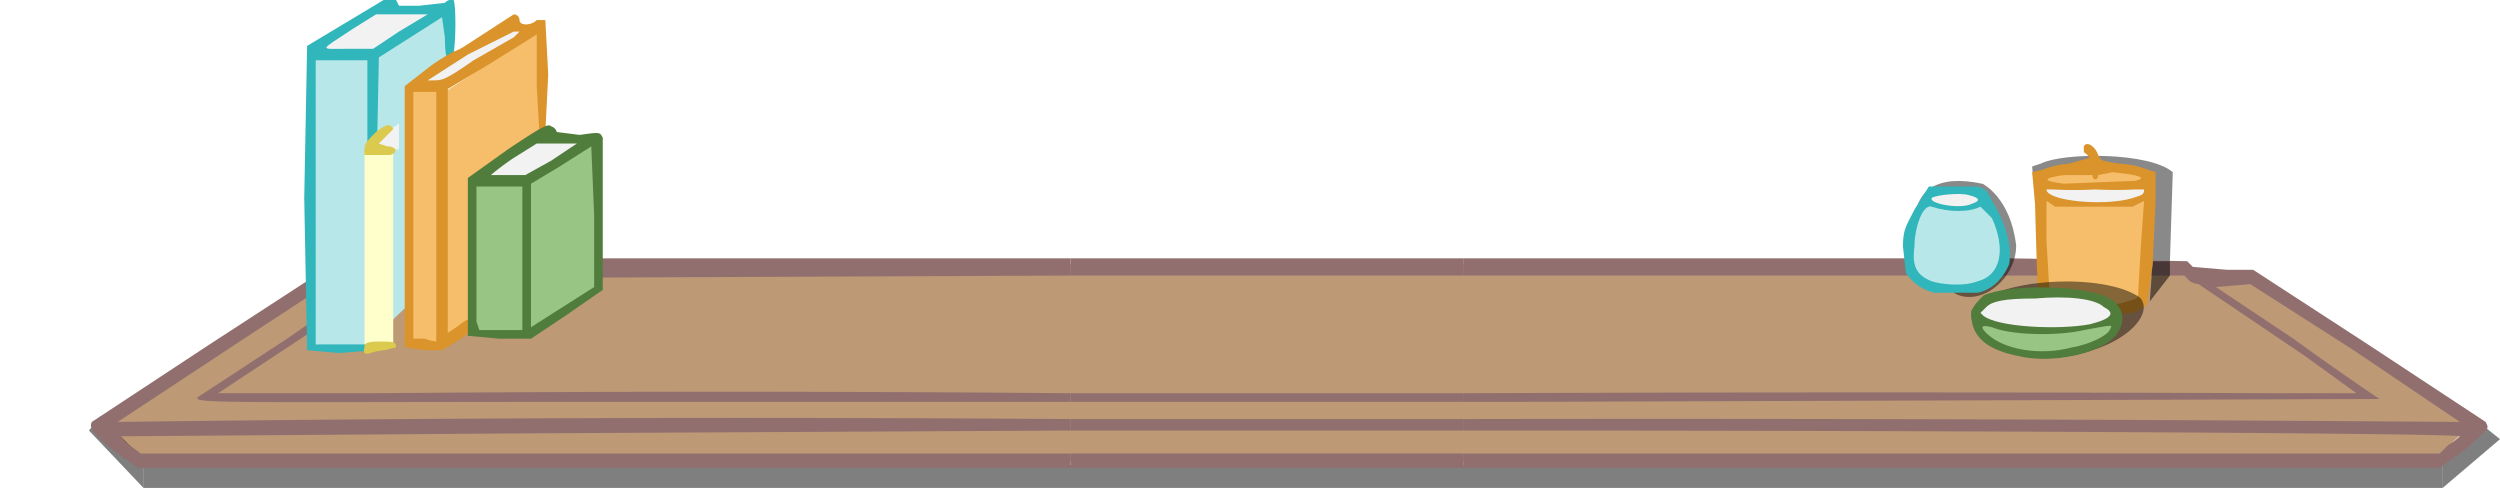 <?xml version="1.0" encoding="UTF-8" standalone="no"?>
<svg
   xmlns:dc="http://purl.org/dc/elements/1.1/"
   xmlns:cc="http://creativecommons.org/ns#"
   xmlns:rdf="http://www.w3.org/1999/02/22-rdf-syntax-ns#"
   xmlns:svg="http://www.w3.org/2000/svg"
   xmlns="http://www.w3.org/2000/svg"
   xmlns:sodipodi="http://sodipodi.sourceforge.net/DTD/sodipodi-0.dtd"
   xmlns:inkscape="http://www.inkscape.org/namespaces/inkscape"
   viewBox="0 0 871 170"
   version="1.1"
   id="svg86"
   sodipodi:docname="Bottom ShelfMini.svg"
   inkscape:version="0.92.4 (5da689c313, 2019-01-14)">
  <sodipodi:namedview
     pagecolor="#ffffff"
     bordercolor="#666666"
     borderopacity="1"
     objecttolerance="10"
     gridtolerance="10"
     guidetolerance="10"
     inkscape:pageopacity="0"
     inkscape:pageshadow="2"
     inkscape:window-width="1910"
     inkscape:window-height="702"
     id="namedview104"
     showgrid="false"
     inkscape:zoom="5.8599311"
     inkscape:cx="727.30186"
     inkscape:cy="65.244317"
     inkscape:window-x="1922"
     inkscape:window-y="1425"
     inkscape:window-maximized="0"
     inkscape:current-layer="Bottom_Candles" />
  <defs
     id="defs4">
    <filter
       id="filter1630"
       color-interpolation-filters="sRGB">
      <feFlood
         flood-opacity=".5"
         flood-color="#000"
         result="flood"
         id="feFlood1620" />
      <feComposite
         in="flood"
         in2="SourceGraphic"
         operator="in"
         result="composite1"
         id="feComposite1622" />
      <feGaussianBlur
         in="composite1"
         stdDeviation="0"
         result="blur"
         id="feGaussianBlur1624" />
      <feOffset
         dx="7"
         dy="1"
         result="offset"
         id="feOffset1626" />
      <feComposite
         in="offset"
         in2="offset"
         operator="atop"
         result="composite2"
         id="feComposite1628" />
    </filter>
    <filter
       id="filter1671"
       color-interpolation-filters="sRGB">
      <feFlood
         flood-opacity=".5"
         flood-color="#000"
         result="flood"
         id="feFlood1661" />
      <feComposite
         in="flood"
         in2="SourceGraphic"
         operator="in"
         result="composite1"
         id="feComposite1663" />
      <feGaussianBlur
         in="composite1"
         stdDeviation="0"
         result="blur"
         id="feGaussianBlur1665" />
      <feOffset
         dx="7"
         dy="1"
         result="offset"
         id="feOffset1667" />
      <feComposite
         in="offset"
         in2="offset"
         operator="atop"
         result="fbSourceGraphic"
         id="feComposite1669" />
      <feColorMatrix
         result="fbSourceGraphicAlpha"
         in="fbSourceGraphic"
         values="0 0 0 -1 0 0 0 0 -1 0 0 0 0 -1 0 0 0 0 1 0"
         id="feColorMatrix1673" />
      <feFlood
         id="feFlood1675"
         flood-opacity=".5"
         flood-color="#000"
         result="flood" />
      <feComposite
         in2="fbSourceGraphic"
         id="feComposite1677"
         in="flood"
         operator="in"
         result="composite1" />
      <feGaussianBlur
         id="feGaussianBlur1679"
         in="composite1"
         stdDeviation="0"
         result="blur" />
      <feOffset
         id="feOffset1681"
         dx="7"
         dy="1"
         result="offset" />
      <feComposite
         in2="offset"
         id="feComposite1683"
         in="offset"
         operator="atop"
         result="composite2" />
    </filter>
    <filter
       id="filter1723"
       color-interpolation-filters="sRGB">
      <feFlood
         flood-opacity=".5"
         flood-color="#000"
         result="flood"
         id="feFlood1713" />
      <feComposite
         in="flood"
         in2="SourceGraphic"
         operator="in"
         result="composite1"
         id="feComposite1715" />
      <feGaussianBlur
         in="composite1"
         stdDeviation="0"
         result="blur"
         id="feGaussianBlur1717" />
      <feOffset
         dx="7"
         dy="1"
         result="offset"
         id="feOffset1719" />
      <feComposite
         in="offset"
         in2="offset"
         operator="atop"
         result="composite2"
         id="feComposite1721" />
    </filter>
    <filter
       id="filter2186"
       color-interpolation-filters="sRGB">
      <feFlood
         flood-opacity=".5"
         flood-color="#000"
         result="flood"
         id="feFlood2176" />
      <feComposite
         in="flood"
         in2="SourceGraphic"
         operator="in"
         result="composite1"
         id="feComposite2178" />
      <feGaussianBlur
         in="composite1"
         stdDeviation="0"
         result="blur"
         id="feGaussianBlur2180" />
      <feOffset
         dx="4"
         dy="-2"
         result="offset"
         id="feOffset2182" />
      <feComposite
         in="SourceGraphic"
         in2="offset"
         operator="over"
         result="composite2"
         id="feComposite2184" />
    </filter>
    <filter
       id="filter2198"
       color-interpolation-filters="sRGB">
      <feFlood
         flood-opacity=".5"
         flood-color="#000"
         result="flood"
         id="feFlood2188" />
      <feComposite
         in="flood"
         in2="SourceGraphic"
         operator="in"
         result="composite1"
         id="feComposite2190" />
      <feGaussianBlur
         in="composite1"
         stdDeviation="0"
         result="blur"
         id="feGaussianBlur2192" />
      <feOffset
         dx="4"
         dy="-2"
         result="offset"
         id="feOffset2194" />
      <feComposite
         in="SourceGraphic"
         in2="offset"
         operator="over"
         result="composite2"
         id="feComposite2196" />
    </filter>
    <filter
       id="filter2210"
       color-interpolation-filters="sRGB">
      <feFlood
         flood-opacity=".5"
         flood-color="#000"
         result="flood"
         id="feFlood2200" />
      <feComposite
         in="flood"
         in2="SourceGraphic"
         operator="in"
         result="composite1"
         id="feComposite2202" />
      <feGaussianBlur
         in="composite1"
         stdDeviation="0"
         result="blur"
         id="feGaussianBlur2204" />
      <feOffset
         dx="4"
         dy="-2"
         result="offset"
         id="feOffset2206" />
      <feComposite
         in="SourceGraphic"
         in2="offset"
         operator="over"
         result="composite2"
         id="feComposite2208" />
    </filter>
    <style
       id="style2">.cls-1{fill:#bd9975}.cls-2{fill:#916f6f}.cls-3{fill:#30b6bb}.cls-4{fill:#f2f2f2}.cls-5{fill:#b8e7e9}.cls-6{fill:#da942b}.cls-7{fill:#f6bd6a}.cls-8{fill:#507d3b}.cls-9{fill:#98c583}.cls-11{fill:#dbca4d}</style>
  </defs>
  <g
     id="Layer_2"
     data-name="Layer 2"
     transform="translate(32)">
    <g
       id="_3rd_shelf"
       data-name="3rd shelf">
      <path
         class="cls-1"
         id="rect6"
         fill="#bd9975"
         stroke-width="1"
         d="M332 92h154v69H332z" />
      <path
         class="cls-1"
         d="M829 148l-14 13-100-1v1H478V92h249l3 3 20 1z"
         id="path8"
         fill="#bd9975" />
      <path
         class="cls-1"
         d="M120 92h221v69H120v-1l-103 1-14-13 80-52 19-1 4-3h14z"
         id="path10"
         fill="#bd9975" />
      <path
         class="cls-7"
         d="M676 58l3-1c8-4 38-4 46 3l-1 31c-19 3-46 0-48-33z"
         id="path36-6"
         fill="#000"
         fill-opacity=".5"
         stroke-width="1"
         style="fill:#000000;fill-opacity:0.463" />
      <g
         id="g957"
         fill="#000"
         fill-opacity=".5"
         stroke="none"
         stroke-opacity="1">
        <path
           id="path925-7"
           d="M18 170l-19-20 4-5 15 15z"
           stroke-width="1"
           stroke-linecap="butt"
           stroke-linejoin="miter" />
        <path
           id="rect906"
           stroke-width="5.5"
           stroke-linecap="round"
           stroke-miterlimit="4"
           stroke-dasharray="none"
           d="M18 162h801v8H18z" />
        <path
           id="path925"
           d="M819 170l20-17-5-4-15 13z"
           stroke-width="1"
           stroke-linecap="butt"
           stroke-linejoin="miter" />
      </g>
      <path
         id="Right_Shelf_Outline"
         data-name="Right Shelf Outline"
         class="cls-2"
         d="M833 151a81 81 0 01-8 7l-7 5H478v-5h340l3-3a21 21 0 004-3c-2-1-164-2-347-2v-4a37086 37086 0 01347 1l-37-25-36-23-12 1 27 18a1075 1075 0 0030 21l-297 1h-22v-3a36091 36091 0 01286 0h25l-18-13-37-25a8 8 0 01-3-1l-2-2H478v-6h190l62 1 2 2 12 1h9l40 26 41 27c1 2 1 2-1 4z"
         fill="#916f6f" />
      <g
         id="Shelf_Middle"
         data-name="Shelf Middle">
        <path
           class="cls-2"
           id="polygon14"
           fill="#916f6f"
           d="M341 163v-5h137v5z" />
        <path
           class="cls-2"
           d="M478 146v4H341v-4h137z"
           id="path16"
           fill="#916f6f" />
        <path
           class="cls-2"
           d="M478 137v3H341v-3h137z"
           id="path18"
           fill="#916f6f" />
        <path
           class="cls-2"
           d="M478 90v6H341v-6h137z"
           id="path20"
           fill="#916f6f" />
      </g>
      <path
         d="M717 105l7-9v-5h-6z"
         id="path1687-8"
         fill="#000"
         fill-opacity=".5"
         stroke="none"
         stroke-width="1"
         stroke-linecap="butt"
         stroke-linejoin="miter"
         stroke-miterlimit="4"
         stroke-dasharray="none"
         stroke-opacity="1" />
      <g
         id="Bottom_Candles"
         data-name="Bottom Candles">
        <g
           id="Orange_Candle"
           data-name="Orange Candle">
          <path
             class="cls-6"
             d="M716 59a31 31 0 00-10-2c-6-1-6-1-7-3-1-3-4-5-5-3v2a6 6 0 012 2l-7 2a31 31 0 00-9 2l-4 1 1 11c1 36 1 33 3 35 1 2 6 4 11 5l20-2a14 14 0 005-3l2-14 1-22V60z"
             id="path30"
             fill="#da942b" />
          <path
             class="cls-7"
             d="M687 61h10c0 2 2 2 2 0l5-1c10 1 12 2 8 3l-25 1c-8-1-7-2 0-3z"
             id="path32"
             fill="#f6bd6a" />
          <path
             class="cls-4"
             d="M683 66a138 138 0 0015 0 138 138 0 0014 0h3c0 2-1 2-4 3-10 3-30 1-30-3h2z"
             id="path34"
             fill="#f2f2f2" />
          <path
             class="cls-7"
             d="M714 84l-1 17c0 3 0 3-4 4-5 2-18 2-23 0-3-1-3-1-4-4l-1-17V70l3 2h27l4-2z"
             id="path36"
             fill="#f6bd6a" />
        </g>
        <g
           transform="matrix(2.098 0 0 2.293 -648 -215)"
           id="Blue_Candle-5-5"
           data-name="Blue Candle"
           stroke-width=".5"
           style="fill:#000000;fill-opacity:0.463">
          <path
             class="cls-5"
             d="M641 147c-3 1-10 2-13 0-5-1-7-3-7-6 3-5 22-6 28-2 2 2-1 6-8 8z"
             id="path27-1-0"
             fill="#000"
             fill-opacity=".4"
             stroke-width=".5"
             style="fill:#000000;fill-opacity:0.463" />
        </g>
        <g
           id="Green_Candle"
           data-name="Green Candle">
          <path
             class="cls-8"
             d="M703 104c-9-5-36-5-44-1-3 3-5 5-4 9 1 6 6 10 16 12 12 3 29-1 34-7 4-5 3-10-2-13z"
             id="path39"
             fill="#507d3b" />
          <path
             class="cls-9"
             d="M703 115c-1 2-7 5-13 6-11 3-24 1-30-5-2-2-2-3 2-2 7 3 24 3 32 1 11-2 10-2 9 0z"
             id="path41"
             fill="#98c583" />
          <path
             class="cls-4"
             d="M696 113c-11 2-32 1-37-3l-1-1 2-2c2-2 6-3 17-3 11-1 21 0 24 3 4 2 3 4-5 6z"
             id="path43"
             fill="#f2f2f2" />
        </g>
        <g
           transform="matrix(.972 0 0 2.386 130 -270)"
           id="Blue_Candle-5"
           data-name="Blue Candle"
           stroke-width=".7"
           style="fill:#000000;fill-opacity:0.463">
          <path
             class="cls-5"
             d="M534 156c9 2 22-2 22-7-2-7-12-9-12-9-34-3-27 11-10 16z"
             id="path27-1"
             fill="#000"
             fill-opacity=".4"
             stroke-width=".7"
             style="fill:#000000;fill-opacity:0.463" />
        </g>
        <g
           id="Blue_Candle"
           data-name="Blue Candle">
          <path
             class="cls-3"
             d="M662 70c-2-4-2-4-5-5h-17l-5 8c-3 6-4 7-4 13l1 9a16 16 0 0010 7h15c5-1 9-5 11-10 1-6-1-14-6-22z"
             id="path23"
             fill="#30b6bb" />
          <path
             class="cls-4"
             d="M641 69c1-1 10-2 13-1 4 1 4 2 1 3-4 2-15 0-14-2z"
             id="path25"
             fill="#f2f2f2" />
          <path
             class="cls-5"
             d="M657 98c-5 2-13 1-16 0-5-2-7-5-6-12 0-7 3-15 6-14 6 2 13 2 17 0l4 4c5 11 3 20-5 22z"
             id="path27"
             fill="#b8e7e9" />
        </g>
      </g>
      <path
         id="Left_Shelf_Outline"
         data-name="Left Shelf Outline"
         class="cls-2"
         d="M100 100a24 24 0 004-3l237-1v-6H167l-63 1-2 1c-2 2-1 2-12 2h-9l-40 26-41 27c-1 2 0 4 9 11l7 5h325v-5H17l-4-3a21 21 0 01-3-3l138-1 193-1v-4a16714 16714 0 00-332 1l44-29 29-19h6l6 1-26 18-29 19c-6 4-12 3 149 3h153v-3a14281 14281 0 00-243 0H44l3-2 53-35z"
         fill="#916f6f" />
      <g
         id="Bottom_Books"
         data-name="Bottom Books">
        <g
           id="Blue_Book"
           data-name="Blue Book"
           filter="url(#filter2186)">
          <path
             class="cls-5"
             d="M120 95l-26 25V22l26-17v90z"
             id="path47"
             fill="#b8e7e9" />
          <path
             class="cls-3"
             d="M122 2a3 3 0 00-3 1l-9 1h-7l-1-2-1-2-30 18-1 53 1 53 11 1 13-1v-3-50l1-49 11-7 11-7 1 7c0 7 1 9 2 8 2 0 2-20 1-21z"
             id="path49"
             fill="#30b6bb" />
          <path
             class="cls-5"
             d="M92 28v94H74V23h18z"
             id="path51"
             fill="#b8e7e9" />
          <path
             class="cls-4"
             d="M103 13l-9 6h-9c-10 0-10 1 2-7l8-5h18z"
             id="path53"
             fill="#f2f2f2" />
        </g>
        <g
           id="Yellow_Book"
           data-name="Yellow Book">
          <path
             id="rect56"
             fill="#ffffcb"
             d="M95 53h10v67H95z" />
          <path
             class="cls-11"
             d="M95 123a3 3 0 010-2c0-1 0-2 5-2s6 0 6 2l-4 1a23 22 0 00-5 1 2 2 0 01-2 0z"
             id="path58"
             fill="#dbca4d"
             stroke-width="1" />
          <path
             class="cls-4"
             d="M107 52l-11 1v-2l11-8z"
             id="path60"
             fill="#f2f2f2" />
          <path
             class="cls-11"
             d="M95 54a6 6 0 010-2c0-2 1-3 4-6 4-3 5-3 6-1l-3 3-2 2 3 1c3 0 4 2 1 3h-9z"
             id="path62"
             fill="#dbca4d" />
        </g>
        <g
           id="Orange_Book"
           data-name="Orange Book"
           filter="url(#filter2210)">
          <path
             class="cls-7"
             d="M153 12l-34 22v88l34-30z"
             id="path65"
             fill="#f6bd6a" />
          <path
             class="cls-6"
             d="M105 123V32l9-7a76 76 0 018-5 17 17 0 004-2l17-11a2 2 0 012 2c0 2 4 2 6 0h3l1 19-1 20-2 2-1-18V14l-16 10-15 9v85l3-2c4-3 4-3 5-2 2 2 1 3-5 7l-5 3h-6l-7-1z"
             id="path67"
             fill="#da942b" />
          <path
             class="cls-7"
             d="M116 77V34h-8v86h4a18 18 0 004 1V77z"
             id="path69"
             fill="#f6bd6a" />
          <path
             class="cls-4"
             d="M129 23l14-8 2-2h-2l-16 8-14 9h2c3 0 4 0 14-7z"
             id="path71"
             fill="#f2f2f2" />
        </g>
        <g
           id="Green_Book"
           data-name="Green Book"
           filter="url(#filter2198)">
          <path
             class="cls-8"
             d="M174 50c-1-2-1-2-8-1l-8-1a3 3 0 00-2-2c-1-1-3 0-15 8l-14 10v55l11 1h11l12-8 13-9V50z"
             id="path74"
             fill="#507d3b" />
          <path
             class="cls-9"
             d="M146 117h-15l-1-3V67h16z"
             id="path76"
             fill="#98c583" />
          <path
             class="cls-4"
             d="M147 63h-12a89 89 0 018-6l8-5h14l-9 6z"
             id="path78"
             fill="#f2f2f2" />
          <path
             class="cls-9"
             d="M171 102l-11 7-11 7V66l10-6 11-7 1 24z"
             id="path80"
             fill="#98c583" />
        </g>
      </g>
    </g>
  </g>
</svg>

